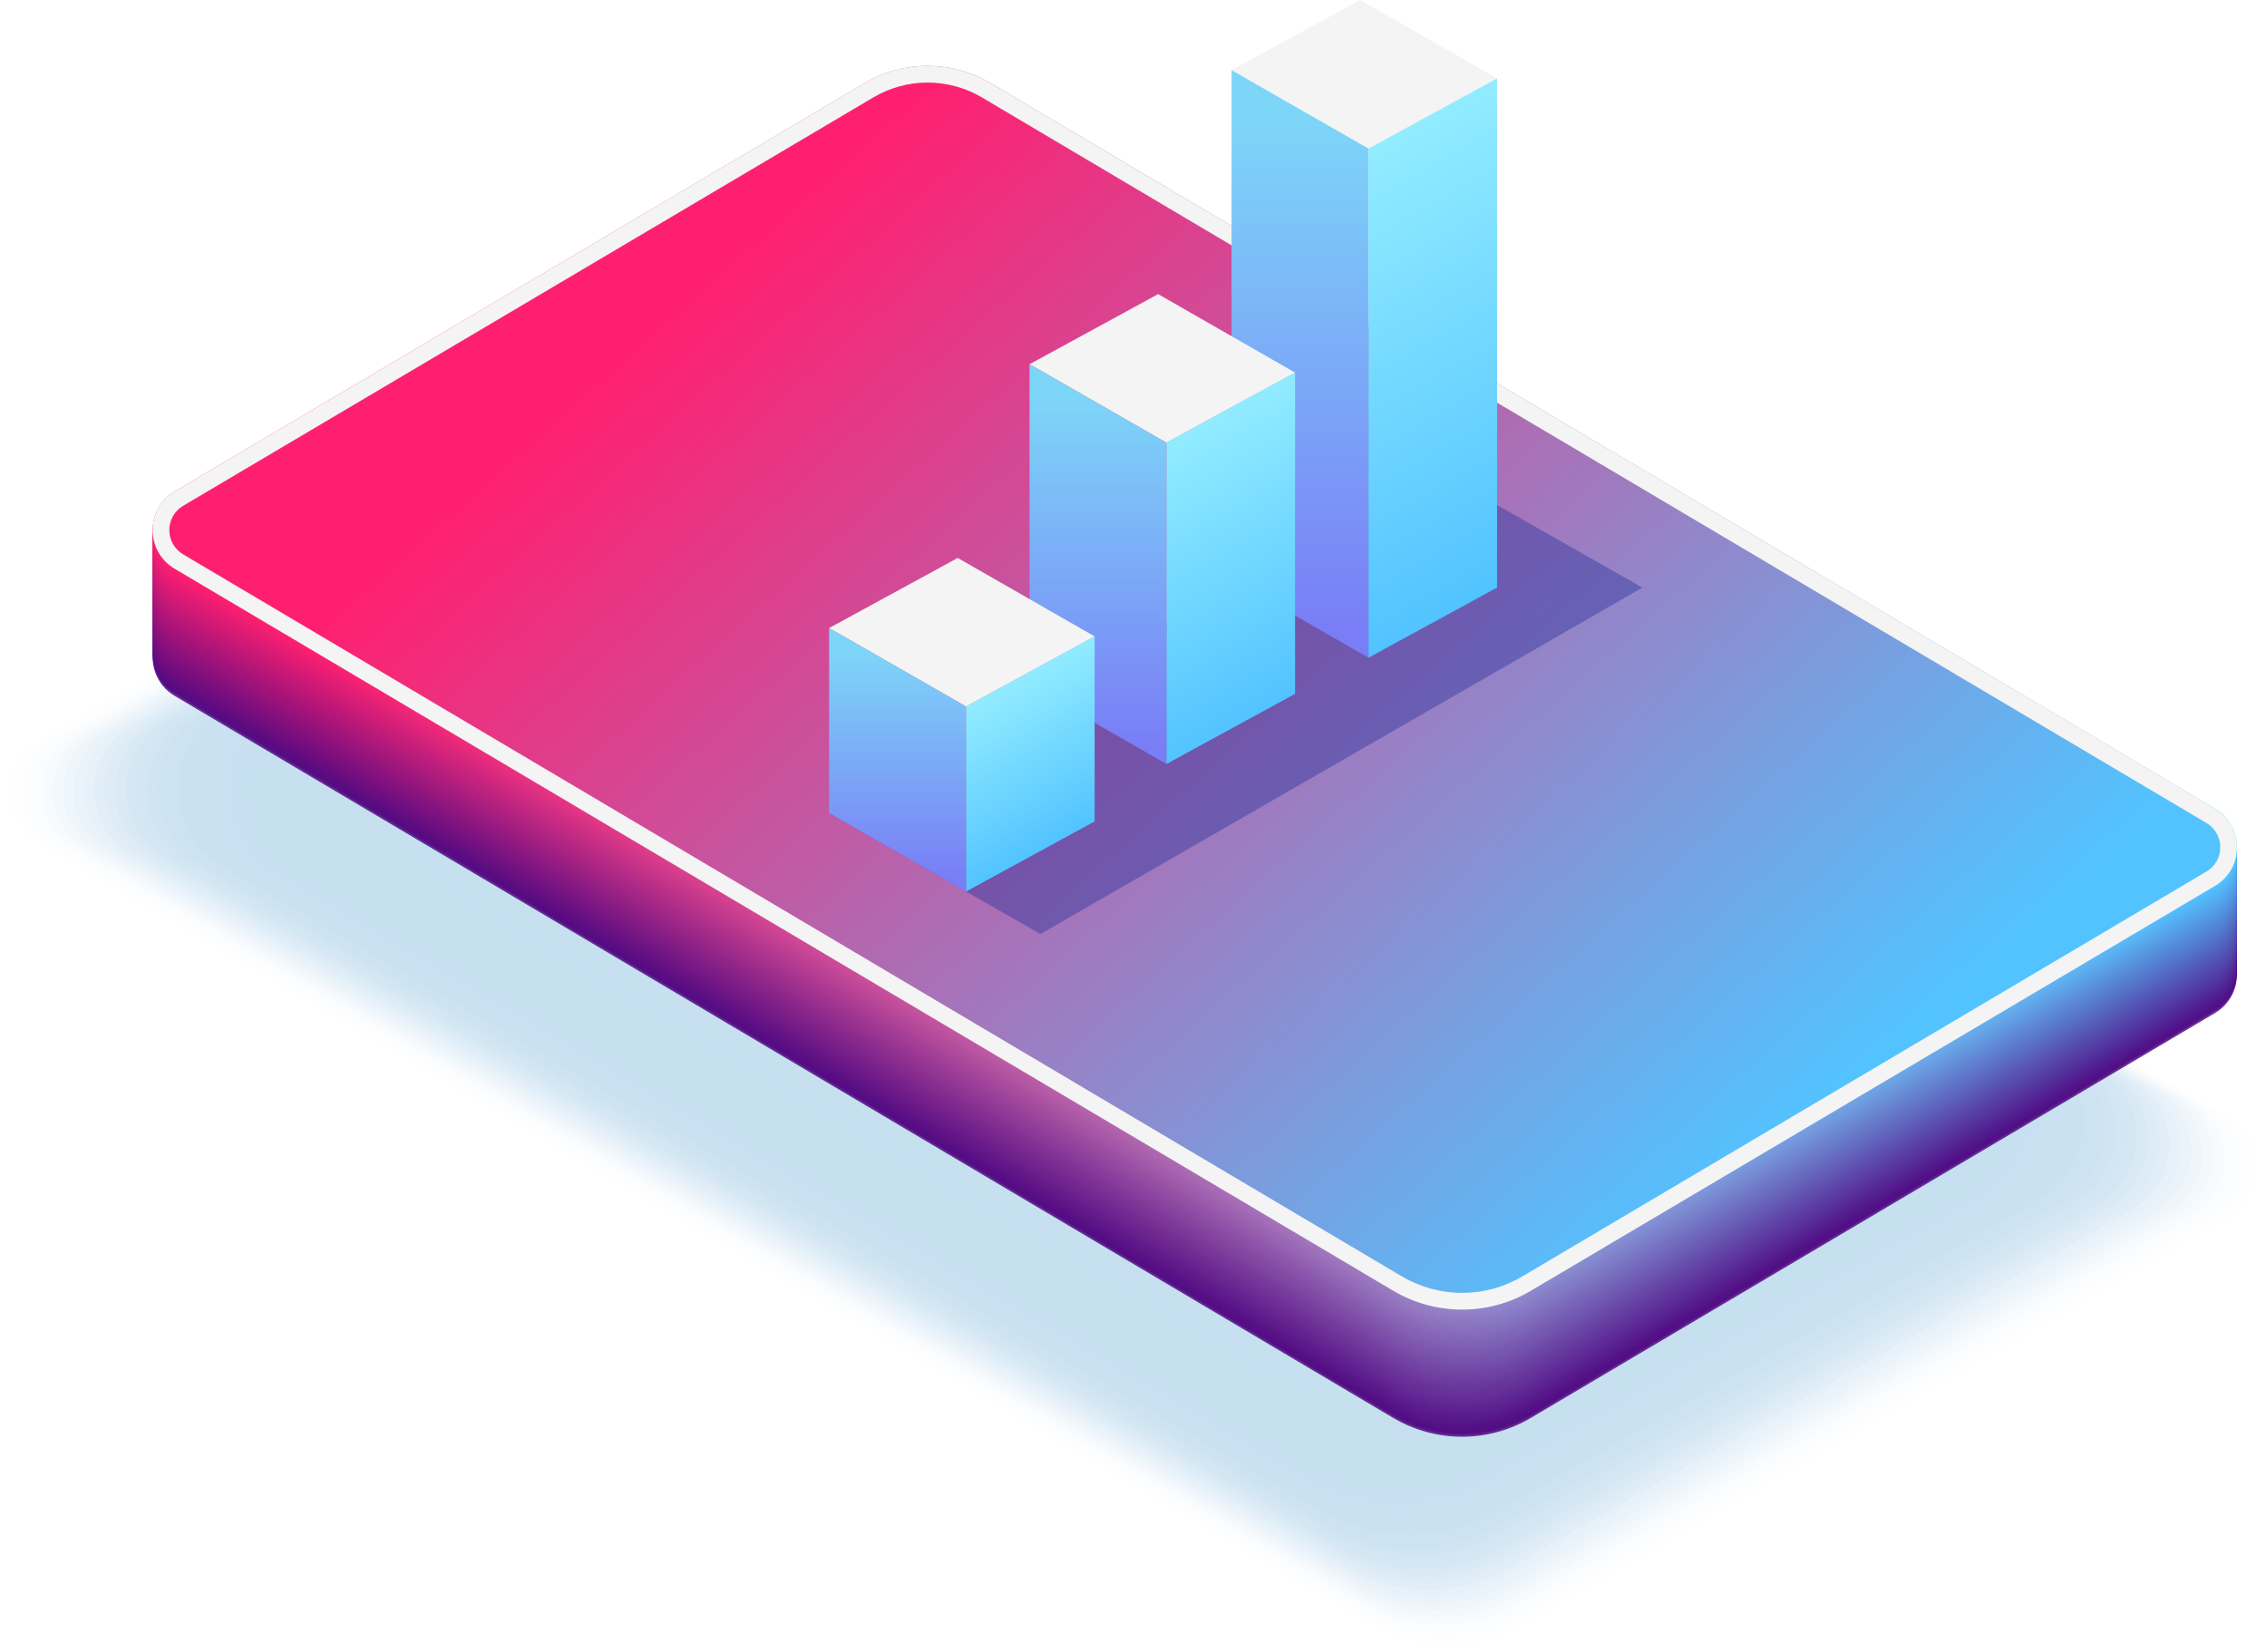 <svg width="527" height="384" viewBox="0 0 527 384" fill="none" xmlns="http://www.w3.org/2000/svg">
<g clip-path="url(#clip0_5_36)">
<g style="mix-blend-mode:multiply" opacity="0.22">
<path opacity="0.02" d="M319.038 377.639L9.197 195.864C0.147 190.554 0.203 177.437 9.299 172.206L174.62 76.748C184.461 71.076 196.584 71.122 206.38 76.872L517.735 259.529C526.785 264.839 526.729 277.956 517.633 283.187L353.838 377.775C343.059 383.989 329.783 383.932 319.05 377.639H319.038Z" fill="#0071BC"/>
<path opacity="0.03" d="M318.247 375.967L11.864 196.225C2.497 190.723 2.565 177.166 11.999 171.765L175.06 77.629C184.947 71.935 197.126 71.992 206.967 77.765L514.99 258.478C524.356 263.98 524.288 277.538 514.854 282.938L353.465 376.125C342.551 382.396 329.105 382.339 318.247 375.967V375.967Z" fill="#0071BC"/>
<path opacity="0.05" d="M317.456 374.295L14.541 196.576C4.858 190.893 4.949 176.872 14.7 171.313L175.49 78.51C185.421 72.805 197.646 72.862 207.532 78.657L512.244 257.439C521.927 263.122 521.837 277.143 512.086 282.701L353.092 374.487C342.042 380.825 328.439 380.757 317.445 374.306L317.456 374.295Z" fill="#0071BC"/>
<path opacity="0.07" d="M316.665 372.634L17.208 196.937C7.22 191.074 7.321 176.601 17.389 170.873L175.93 79.392C185.907 73.675 198.189 73.731 208.109 79.55L509.51 256.388C519.498 262.252 519.396 276.724 509.329 282.453L352.742 372.826C341.556 379.232 327.795 379.153 316.665 372.623V372.634Z" fill="#0071BC"/>
<path opacity="0.08" d="M315.875 370.962L19.874 197.288C9.57 191.243 9.694 176.307 20.089 170.421L176.371 80.273C186.393 74.534 198.731 74.601 208.685 80.454L506.764 255.337C517.069 261.382 516.944 276.318 506.55 282.204L352.369 371.177C341.037 377.639 327.117 377.56 315.863 370.951L315.875 370.962Z" fill="#0071BC"/>
<path opacity="0.1" d="M315.084 369.29L22.541 197.649C11.931 191.412 12.056 176.024 22.778 169.98L176.812 81.154C186.879 75.404 199.262 75.471 209.272 81.346L504.03 254.298C514.639 260.534 514.515 275.922 503.793 281.967L352.007 369.538C340.539 376.069 326.461 375.978 315.084 369.29V369.29Z" fill="#0071BC"/>
<path opacity="0.11" d="M314.293 367.618L25.207 198.011C14.281 191.593 14.428 175.753 25.467 169.539L177.252 82.035C187.364 76.262 199.804 76.341 209.849 82.239L501.284 253.247C512.21 259.664 512.063 275.504 501.025 281.718L351.646 367.889C340.042 374.487 325.795 374.385 314.293 367.618Z" fill="#0071BC"/>
<path opacity="0.13" d="M313.502 365.957L27.874 198.361C16.643 191.763 16.801 175.46 28.167 169.087L177.682 82.928C187.85 77.144 200.324 77.222 210.414 83.143L498.539 252.208C509.77 258.806 509.611 275.109 498.245 281.481L351.273 366.239C339.534 372.894 325.128 372.792 313.491 365.957H313.502Z" fill="#0071BC"/>
<path opacity="0.15" d="M312.711 364.285L30.54 198.722C18.993 191.944 19.174 175.188 30.856 168.647L178.122 83.809C188.336 78.002 200.866 78.093 210.99 84.035L495.805 251.157C507.352 257.936 507.171 274.691 495.488 281.232L350.912 364.59C339.037 371.312 324.473 371.188 312.7 364.285H312.711Z" fill="#0071BC"/>
<path opacity="0.16" d="M311.92 362.613L33.207 199.073C21.343 192.102 21.535 174.895 33.545 168.195L178.563 84.691C188.822 78.872 201.397 78.963 211.577 84.939L493.07 250.117C504.934 257.088 504.742 274.295 492.731 280.995L350.561 362.952C338.54 369.742 323.818 369.606 311.92 362.624V362.613Z" fill="#0071BC"/>
<path opacity="0.18" d="M311.129 360.952L35.884 199.434C23.716 192.282 23.919 174.612 36.257 167.754L179.015 85.572C189.319 79.731 201.951 79.832 212.165 85.832L490.347 249.078C502.516 256.23 502.313 273.9 489.975 280.758L350.211 361.313C338.054 368.16 323.173 368.024 311.141 360.963L311.129 360.952Z" fill="#0071BC"/>
<path opacity="0.2" d="M310.338 359.28L38.551 199.784C26.066 192.452 26.292 174.33 38.946 167.302L179.444 86.453C189.794 80.601 202.482 80.702 212.73 86.724L487.591 248.027C500.075 255.36 499.849 273.482 487.195 280.509L349.827 359.653C337.534 366.567 322.496 366.42 310.327 359.28H310.338Z" fill="#0071BC"/>
<path opacity="0.21" d="M309.536 357.608L41.217 200.146C28.427 192.621 28.665 174.047 41.635 166.862L179.873 87.334C190.268 81.459 203.002 81.572 213.295 87.617L484.834 246.977C497.624 254.501 497.386 273.075 484.416 280.261L349.454 358.003C337.026 364.974 321.818 364.827 309.536 357.608V357.608Z" fill="#0071BC"/>
<path opacity="0.23" d="M308.745 355.936L43.884 200.496C30.777 192.791 31.026 173.765 44.336 166.41L180.325 88.216C190.765 82.329 203.555 82.442 213.894 88.509L482.122 245.926C495.228 253.631 494.98 272.657 481.67 280.012L349.115 356.354C336.551 363.392 321.185 363.234 308.768 355.936H308.745Z" fill="#0071BC"/>
<path opacity="0.25" d="M307.954 354.275L46.55 200.858C33.139 192.972 33.399 173.482 47.025 165.969L180.755 89.097C191.24 83.199 204.075 83.312 214.458 89.413L479.365 244.886C492.777 252.773 492.517 272.262 478.891 279.775L348.731 354.715C336.031 361.822 320.507 361.652 307.954 354.275V354.275Z" fill="#0071BC"/>
<path opacity="0.26" d="M307.163 352.603L49.217 201.219C35.489 193.152 35.771 173.2 49.714 165.529L181.184 89.989C191.714 84.069 204.606 84.194 215.023 90.317L476.62 243.847C490.347 251.914 490.065 271.866 476.122 279.538L348.369 353.066C335.523 360.229 319.84 360.059 307.163 352.603Z" fill="#0071BC"/>
<path opacity="0.28" d="M306.373 350.93L51.883 201.569C37.839 193.311 38.144 172.917 52.414 165.077L181.636 90.859C192.212 84.928 205.148 85.052 215.611 91.198L473.885 242.796C487.93 251.055 487.624 271.448 473.354 279.289L348.008 351.416C335.026 358.647 319.185 358.466 306.373 350.942V350.93Z" fill="#0071BC"/>
<path opacity="0.3" d="M305.582 349.27L54.55 201.931C40.2 193.491 40.505 172.635 55.103 164.625L182.065 91.741C192.697 85.787 205.679 85.922 216.187 92.091L471.14 241.746C485.489 250.185 485.184 271.042 470.586 279.052L347.635 349.778C334.517 357.077 318.518 356.885 305.57 349.281L305.582 349.27Z" fill="#0071BC"/>
<path opacity="0.31" d="M304.791 347.598L57.227 202.281C42.562 193.661 42.889 172.353 57.804 164.173L182.506 92.611C193.183 86.645 206.222 86.781 216.763 92.972L468.406 240.684C483.071 249.304 482.743 270.612 467.829 278.792L347.285 348.106C334.031 355.461 317.863 355.269 304.791 347.586V347.598Z" fill="#0071BC"/>
<path opacity="0.33" d="M304 345.925L59.894 202.643C44.923 193.842 45.262 172.07 60.504 163.732L182.958 93.503C193.68 87.515 206.764 87.662 217.351 93.887L465.671 239.655C480.642 248.457 480.303 270.228 465.061 278.566L346.923 346.479C333.534 353.902 317.208 353.698 304.011 345.937L304 345.925Z" fill="#0071BC"/>
<path opacity="0.34" d="M303.209 344.253L62.56 202.993C47.273 194 47.635 171.776 63.193 163.28L183.387 94.373C194.155 88.374 207.295 88.521 217.916 94.769L462.926 238.593C478.213 247.587 477.851 269.81 462.293 278.306L346.55 344.818C333.015 352.309 316.541 352.094 303.209 344.253V344.253Z" fill="#0071BC"/>
<path opacity="0.36" d="M302.418 342.592L65.227 203.355C49.635 194.181 49.996 171.505 65.882 162.84L183.817 95.266C194.629 89.244 207.815 89.402 218.492 95.672L460.18 237.554C475.772 246.728 475.411 269.403 459.525 278.069L346.189 343.18C332.517 350.727 315.875 350.512 302.418 342.592V342.592Z" fill="#0071BC"/>
<path opacity="0.38" d="M301.627 340.92L67.893 203.705C51.985 194.35 52.369 171.211 68.582 162.388L184.269 96.136C195.127 90.102 208.369 90.261 219.08 96.554L457.457 236.503C473.366 245.858 472.981 268.997 456.768 277.82L345.838 341.519C332.032 349.134 315.231 348.908 301.638 340.909L301.627 340.92Z" fill="#0071BC"/>
<path opacity="0.39" d="M300.836 339.248L70.56 204.066C54.346 194.519 54.742 170.94 71.272 161.947L184.698 97.028C195.601 90.984 208.888 91.142 219.645 97.457L454.7 235.464C470.914 245.011 470.518 268.59 453.989 277.583L345.454 339.881C331.512 347.564 314.553 347.326 300.825 339.248H300.836Z" fill="#0071BC"/>
<path opacity="0.41" d="M300.045 337.587L73.226 204.428C56.696 194.7 57.114 170.658 73.961 161.506L185.127 97.909C196.076 91.842 209.419 92.012 220.209 98.361L451.943 234.424C468.473 244.152 468.055 268.194 451.209 277.346L345.081 338.243C331.003 345.982 313.875 345.745 300.023 337.587H300.045Z" fill="#0071BC"/>
<path opacity="0.43" d="M299.254 335.915L75.904 204.778C59.058 194.87 59.487 170.375 76.672 161.054L185.591 98.791C196.584 92.712 209.984 92.882 220.82 99.254L449.243 233.374C466.089 243.282 465.66 267.776 448.475 277.097L344.754 336.593C330.54 344.4 313.253 344.14 299.266 335.927L299.254 335.915Z" fill="#0071BC"/>
<path opacity="0.44" d="M298.452 334.243L78.57 205.14C61.419 195.05 61.86 170.093 79.361 160.614L186.02 99.672C197.059 93.571 210.504 93.752 221.385 100.146L446.486 232.323C463.638 242.412 463.197 267.37 445.695 276.849L344.37 334.932C330.009 342.807 312.575 342.536 298.463 334.243H298.452Z" fill="#0071BC"/>
<path opacity="0.46" d="M297.661 332.571L81.237 205.49C63.769 195.209 64.233 169.799 82.05 160.162L186.449 100.553C197.533 94.441 211.035 94.622 221.949 101.039L443.741 231.272C461.208 241.553 460.745 266.963 442.927 276.6L344.008 333.283C329.512 341.214 311.909 340.943 297.673 332.571H297.661Z" fill="#0071BC"/>
<path opacity="0.48" d="M296.87 330.91L83.903 205.851C66.131 195.389 66.605 169.528 84.739 159.721L186.89 101.434C198.03 95.299 211.566 95.492 222.526 101.943L440.995 230.244C458.768 240.706 458.293 266.567 440.148 276.374L343.635 331.656C329.004 339.655 311.242 339.372 296.87 330.921V330.91Z" fill="#0071BC"/>
<path opacity="0.49" d="M296.079 329.238L86.57 206.202C68.481 195.559 68.967 169.234 87.44 159.269L187.331 102.316C198.516 96.169 212.108 96.362 223.113 102.835L438.261 229.193C456.35 239.836 455.864 266.161 437.391 276.126L343.274 330.006C328.506 338.073 310.587 337.779 296.079 329.249V329.238Z" fill="#0071BC"/>
<path opacity="0.51" d="M295.289 327.566L89.236 206.563C70.842 195.74 71.339 168.963 90.129 158.829L187.76 103.197C198.991 97.028 212.628 97.231 223.678 103.728L435.515 228.143C453.909 238.966 453.412 265.743 434.623 275.877L342.912 328.346C328.009 336.469 309.92 336.175 295.289 327.566Z" fill="#0071BC"/>
<path opacity="0.52" d="M294.498 325.905L91.903 206.913C73.192 195.898 73.712 168.669 92.818 158.377L188.201 104.078C199.477 97.898 213.17 98.101 224.254 104.62L432.77 227.092C451.48 238.108 450.96 265.336 431.855 275.629L342.551 326.696C327.501 334.887 309.265 334.582 294.498 325.894V325.905Z" fill="#0071BC"/>
<path opacity="0.54" d="M293.707 324.233L94.569 207.275C75.542 196.079 76.085 168.387 95.518 157.936L188.641 104.959C199.962 98.757 213.713 98.971 224.831 105.513L430.036 226.041C449.062 237.238 448.52 264.929 429.086 275.38L342.178 325.046C326.992 333.305 308.598 332.989 293.695 324.222L293.707 324.233Z" fill="#0071BC"/>
<path opacity="0.56" d="M292.916 322.561L97.247 207.637C77.915 196.259 78.457 168.116 98.219 157.496L189.082 105.852C200.448 99.638 214.244 99.853 225.418 106.428L427.301 225.013C446.633 236.39 446.091 264.534 426.33 275.154L341.827 323.42C326.507 331.735 307.943 331.419 292.916 322.572V322.561Z" fill="#0071BC"/>
<path opacity="0.57" d="M292.125 320.889L99.913 207.987C80.265 196.418 80.83 167.822 100.908 157.044L189.523 106.722C200.934 100.497 214.786 100.711 225.994 107.309L424.567 223.962C444.215 235.532 443.65 264.127 423.573 274.905L341.477 321.759C326.021 330.142 307.299 329.814 292.148 320.9L292.125 320.889Z" fill="#0071BC"/>
<path opacity="0.59" d="M291.334 319.228L102.58 208.348C82.627 196.598 83.203 167.551 103.608 156.603L189.963 107.614C201.42 101.367 215.317 101.593 226.571 108.213L421.821 222.923C441.775 234.673 441.199 263.72 420.793 274.668L341.093 320.121C325.501 328.56 306.621 328.233 291.334 319.239V319.228Z" fill="#0071BC"/>
<path opacity="0.61" d="M290.543 317.556L105.246 208.699C84.977 196.768 85.576 167.257 106.297 156.151L190.392 108.484C201.894 102.225 215.848 102.451 227.135 109.094L419.065 221.861C439.334 233.792 438.735 263.302 418.014 274.408L340.72 318.46C324.993 326.967 305.943 326.628 290.532 317.556H290.543Z" fill="#0071BC"/>
<path opacity="0.62" d="M289.752 315.884L107.913 209.06C87.338 196.949 87.937 166.975 108.986 155.71L190.833 109.377C202.38 103.095 216.379 103.332 227.723 109.998L416.342 220.821C436.916 232.933 436.318 262.907 415.268 274.171L340.381 316.81C324.507 325.385 305.31 325.035 289.764 315.884H289.752Z" fill="#0071BC"/>
<path opacity="0.64" d="M288.961 314.223L110.579 209.41C89.688 197.107 90.31 166.692 111.687 155.259L191.274 110.247C202.866 103.954 216.922 104.191 228.299 110.891L413.596 219.771C434.487 232.074 433.866 262.489 412.489 273.923L339.997 315.161C323.987 323.792 304.633 323.442 288.95 314.212L288.961 314.223Z" fill="#0071BC"/>
<path opacity="0.66" d="M288.17 312.551L113.246 209.772C92.038 197.288 92.682 166.41 114.376 154.818L191.703 111.139C203.352 104.824 217.453 105.072 228.864 111.795L410.851 218.731C432.058 231.216 431.414 262.093 409.721 273.685L339.636 313.522C323.49 322.222 303.966 321.86 288.159 312.551H288.17Z" fill="#0071BC"/>
<path opacity="0.67" d="M287.368 310.879L115.923 210.122C94.411 197.457 95.066 166.127 117.076 154.366L192.144 112.009C203.838 105.682 217.984 105.931 229.44 112.676L408.105 217.681C429.617 230.346 428.962 261.675 406.952 273.437L339.274 311.873C322.993 320.64 303.311 320.267 287.368 310.879V310.879Z" fill="#0071BC"/>
<path opacity="0.69" d="M286.577 309.207L118.59 210.484C96.761 197.638 97.428 165.845 119.776 153.925L192.596 112.902C204.335 106.552 218.537 106.812 230.039 113.58L405.382 216.641C427.211 229.487 426.544 261.28 404.196 273.199L338.912 310.223C322.496 319.047 302.655 318.663 286.589 309.207H286.577Z" fill="#0071BC"/>
<path opacity="0.7" d="M285.786 307.546L121.256 210.845C99.123 197.807 99.8 165.562 122.465 153.485L193.025 113.783C204.81 107.422 219.057 107.682 230.604 114.472L402.636 215.59C424.77 228.628 424.093 260.873 401.428 272.951L338.551 308.574C321.998 317.465 301.989 317.07 285.798 307.534L285.786 307.546Z" fill="#0071BC"/>
<path opacity="0.72" d="M284.996 305.874L123.923 211.195C101.473 197.977 102.173 165.28 125.154 153.033L193.454 114.664C205.284 108.292 219.588 108.552 231.169 115.376L399.88 214.551C422.33 227.77 421.629 260.467 398.648 272.714L338.178 306.936C321.479 315.895 301.322 315.488 284.996 305.885V305.874Z" fill="#0071BC"/>
<path opacity="0.74" d="M284.205 304.201L126.589 211.557C103.834 198.157 104.546 164.998 127.855 152.592L193.906 115.546C205.781 109.151 220.13 109.422 231.757 116.269L397.157 213.5C419.912 226.9 419.2 260.06 395.891 272.465L337.816 305.286C320.982 314.302 300.667 313.895 284.205 304.213V304.201Z" fill="#0071BC"/>
<path opacity="0.75" d="M283.414 302.541L129.256 211.907C106.184 198.316 106.907 164.715 130.544 152.14L194.336 116.427C206.256 110.021 220.661 110.292 232.333 117.161L394.411 212.45C417.483 226.041 416.76 259.642 393.123 272.217L337.455 303.625C320.484 312.709 300 312.291 283.414 302.529V302.541Z" fill="#0071BC"/>
<path opacity="0.77" d="M282.623 300.869L131.922 212.269C108.534 198.496 109.28 164.433 133.233 151.7L194.765 117.308C206.73 110.88 221.192 111.162 232.898 118.054L391.666 211.41C415.054 225.183 414.308 259.246 390.355 271.979L337.093 301.987C319.987 311.139 299.345 310.709 282.623 300.869V300.869Z" fill="#0071BC"/>
<path opacity="0.79" d="M281.832 299.196L134.589 212.619C110.896 198.666 111.653 164.15 135.933 151.236L195.217 118.178C207.227 111.738 221.735 112.021 233.485 118.946L388.931 210.359C412.624 224.313 411.867 258.828 387.587 271.742L336.72 300.349C319.479 309.557 298.678 309.127 281.821 299.208L281.832 299.196Z" fill="#0071BC"/>
<path opacity="0.8" d="M281.041 297.524L137.267 212.969C113.257 198.835 114.037 163.856 138.634 150.785L195.658 119.048C207.713 112.586 222.277 112.879 234.062 119.828L386.186 209.297C410.195 223.431 409.416 258.41 384.819 271.482L336.359 298.688C318.97 307.964 298.012 307.523 281.041 297.524V297.524Z" fill="#0071BC"/>
<path opacity="0.82" d="M280.25 295.863L139.933 213.342C115.618 199.016 116.398 163.585 141.323 150.355L196.087 119.952C208.199 113.478 222.797 113.772 234.638 120.743L383.451 208.269C407.766 222.595 406.986 258.026 382.062 271.256L336.009 297.05C318.485 306.393 297.367 305.941 280.261 295.863H280.25Z" fill="#0071BC"/>
<path opacity="0.84" d="M279.459 294.191L142.599 213.692C117.969 199.186 118.771 163.303 144.023 149.903L196.539 120.822C208.696 114.326 223.35 114.631 235.225 121.624L380.717 207.207C405.348 221.714 404.546 257.597 379.294 270.996L335.636 295.389C317.976 304.789 296.701 304.337 279.459 294.18V294.191Z" fill="#0071BC"/>
<path opacity="0.85" d="M278.668 292.519L145.266 214.043C120.33 199.355 121.143 163.009 146.712 149.451L196.968 121.703C209.171 115.195 223.882 115.501 235.79 122.517L377.972 206.157C402.908 220.844 402.094 257.19 376.525 270.748L335.274 293.739C317.479 303.207 296.034 302.744 278.668 292.508V292.519Z" fill="#0071BC"/>
<path opacity="0.87" d="M277.877 290.858L147.932 214.415C122.68 199.547 123.516 162.749 149.401 149.022L197.398 122.596C209.645 116.077 224.401 116.382 236.355 123.432L375.215 205.14C400.467 220.008 399.631 256.806 373.746 270.533L334.901 292.124C316.971 301.659 295.368 301.185 277.866 290.881L277.877 290.858Z" fill="#0071BC"/>
<path opacity="0.89" d="M277.087 289.186L150.61 214.766C125.053 199.705 125.889 162.455 152.113 148.57L197.861 123.477C210.154 116.935 224.966 117.252 236.965 124.324L372.503 204.089C398.061 219.149 397.224 256.399 371 270.285L334.551 290.463C316.485 300.055 294.724 299.581 277.087 289.198V289.186Z" fill="#0071BC"/>
<path opacity="0.9" d="M276.296 287.514L153.277 215.116C127.403 199.875 128.262 162.162 154.802 148.118L198.29 124.347C210.628 117.794 225.486 118.11 237.53 125.206L369.758 203.027C395.631 218.268 394.773 255.981 368.232 270.025L334.19 288.802C315.976 298.462 294.057 297.976 276.296 287.514V287.514Z" fill="#0071BC"/>
<path opacity="0.92" d="M275.493 285.842L155.932 215.466C129.742 200.044 130.623 161.879 157.48 147.666L198.708 125.228C211.091 118.653 226.006 118.98 238.084 126.098L366.989 201.976C393.18 217.398 392.298 255.563 365.441 269.776L333.805 287.153C315.457 296.88 293.379 296.383 275.493 285.842V285.842Z" fill="#0071BC"/>
<path opacity="0.93" d="M274.703 284.181L158.598 215.839C132.103 200.225 132.996 161.608 160.18 147.237L199.16 126.121C211.589 119.534 226.548 119.862 238.671 127.002L364.266 200.937C390.762 216.551 389.869 255.168 362.685 269.539L333.444 285.503C314.959 295.287 292.724 294.79 274.703 284.17V284.181Z" fill="#0071BC"/>
<path opacity="0.95" d="M273.912 282.509L161.265 216.189C134.453 200.394 135.357 161.326 162.869 146.785L199.59 127.002C212.063 120.393 227.079 120.732 239.248 127.906L361.521 199.897C388.332 215.692 387.429 254.761 359.916 269.302L333.082 283.865C314.462 293.717 292.057 293.197 273.912 282.509Z" fill="#0071BC"/>
<path opacity="0.97" d="M273.121 280.837L163.942 216.539C136.826 200.564 137.741 161.032 165.569 146.333L200.03 127.872C212.549 121.251 227.621 121.59 239.824 128.787L358.787 198.847C385.903 214.822 384.988 254.354 357.16 269.053L332.732 282.215C313.976 292.135 291.413 291.604 273.132 280.837H273.121Z" fill="#0071BC"/>
<path opacity="0.98" d="M272.33 279.165L166.609 216.89C139.176 200.733 140.114 160.738 168.27 145.881L200.482 128.753C213.046 122.11 228.164 122.46 240.411 129.68L356.052 197.796C383.485 213.952 382.548 253.948 354.392 268.805L332.359 280.566C313.457 290.542 290.747 290.011 272.33 279.165V279.165Z" fill="#0071BC"/>
<path d="M271.539 277.504L169.275 217.263C141.537 200.914 142.486 160.478 170.959 145.452L200.911 129.646C213.532 122.991 228.695 123.341 240.976 130.583L353.296 196.756C381.034 213.105 380.084 253.541 351.612 268.567L331.986 278.916C312.948 288.96 290.069 288.418 271.528 277.493L271.539 277.504Z" fill="#0071BC"/>
</g>
<path opacity="0.84" d="M323.874 329.656L40.607 161.789C33.783 157.744 33.783 147.858 40.607 143.814L201.036 48.876C210.041 43.543 221.238 43.554 230.243 48.876L514.899 217.556C521.724 221.601 521.724 231.487 514.899 235.532L355.86 329.656C345.997 335.486 333.749 335.486 323.885 329.656H323.874Z" fill="#500982"/>
<path opacity="0.84" d="M323.874 329.17L40.607 161.303C33.783 157.258 33.783 147.372 40.607 143.328L201.036 48.39C210.041 43.057 221.238 43.068 230.243 48.39L514.899 217.07C521.724 221.115 521.724 231.001 514.899 235.046L355.86 329.17C345.997 335 333.749 335 323.885 329.17H323.874Z" fill="url(#paint0_linear_5_36)"/>
<path opacity="0.85" d="M323.874 328.684L40.607 160.829C33.783 156.784 33.783 146.898 40.607 142.853L201.036 47.904C210.041 42.571 221.238 42.583 230.243 47.904L514.899 216.585C521.724 220.629 521.724 230.515 514.899 234.56L355.86 328.684C345.997 334.514 333.749 334.514 323.885 328.684H323.874Z" fill="url(#paint1_linear_5_36)"/>
<path opacity="0.85" d="M323.874 328.199L40.607 160.343C33.783 156.298 33.783 146.412 40.607 142.367L201.036 47.418C210.041 42.085 221.238 42.097 230.243 47.418L514.899 216.099C521.724 220.144 521.724 230.029 514.899 234.074L355.86 328.199C345.997 334.028 333.749 334.028 323.885 328.199H323.874Z" fill="url(#paint2_linear_5_36)"/>
<path opacity="0.85" d="M323.874 327.713L40.607 159.857C33.783 155.812 33.783 145.926 40.607 141.882L201.036 46.932C210.041 41.6 221.238 41.611 230.243 46.932L514.899 215.613C521.724 219.658 521.724 229.544 514.899 233.588L355.86 327.713C345.997 333.543 333.749 333.543 323.885 327.713H323.874Z" fill="url(#paint3_linear_5_36)"/>
<path opacity="0.85" d="M323.874 327.227L40.607 159.371C33.783 155.326 33.783 145.44 40.607 141.396L201.036 46.447C210.041 41.114 221.238 41.125 230.243 46.447L514.899 215.127C521.724 219.172 521.724 229.058 514.899 233.102L355.86 327.227C345.997 333.057 333.749 333.057 323.885 327.227H323.874Z" fill="url(#paint4_linear_5_36)"/>
<path opacity="0.86" d="M323.874 326.741L40.607 158.885C33.783 154.841 33.783 144.955 40.607 140.91L201.036 45.961C210.041 40.628 221.238 40.639 230.243 45.961L514.899 214.641C521.724 218.686 521.724 228.572 514.899 232.617L355.86 326.741C345.997 332.571 333.749 332.571 323.885 326.741H323.874Z" fill="url(#paint5_linear_5_36)"/>
<path opacity="0.86" d="M323.874 326.255L40.607 158.399C33.783 154.355 33.783 144.469 40.607 140.424L201.036 45.475C210.041 40.142 221.238 40.154 230.243 45.475L514.899 214.156C521.724 218.2 521.724 228.086 514.899 232.131L355.86 326.255C345.997 332.085 333.749 332.085 323.885 326.255H323.874Z" fill="url(#paint6_linear_5_36)"/>
<path opacity="0.86" d="M323.874 325.77L40.607 157.914C33.783 153.869 33.783 143.983 40.607 139.938L201.036 45C210.041 39.668 221.238 39.679 230.243 45L514.899 213.681C521.724 217.726 521.724 227.612 514.899 231.656L355.86 325.781C345.997 331.611 333.749 331.611 323.885 325.781L323.874 325.77Z" fill="url(#paint7_linear_5_36)"/>
<path opacity="0.86" d="M323.874 325.295L40.607 157.428C33.783 153.383 33.783 143.497 40.607 139.452L201.036 44.514C210.041 39.182 221.238 39.193 230.243 44.514L514.899 213.195C521.724 217.24 521.724 227.126 514.899 231.171L355.86 325.295C345.997 331.125 333.749 331.125 323.885 325.295H323.874Z" fill="url(#paint8_linear_5_36)"/>
<path opacity="0.87" d="M323.874 324.809L40.607 156.942C33.783 152.897 33.783 143.011 40.607 138.967L201.036 44.029C210.041 38.696 221.238 38.707 230.243 44.029L514.899 212.709C521.724 216.754 521.724 226.64 514.899 230.685L355.86 324.809C345.997 330.639 333.749 330.639 323.885 324.809H323.874Z" fill="url(#paint9_linear_5_36)"/>
<path opacity="0.87" d="M323.874 324.323L40.607 156.456C33.783 152.411 33.783 142.526 40.607 138.481L201.036 43.543C210.041 38.21 221.238 38.221 230.243 43.543L514.899 212.224C521.724 216.268 521.724 226.154 514.899 230.199L355.86 324.323C345.997 330.153 333.749 330.153 323.885 324.323H323.874Z" fill="url(#paint10_linear_5_36)"/>
<path opacity="0.87" d="M323.874 323.838L40.607 155.982C33.783 151.937 33.783 142.051 40.607 138.006L201.036 43.057C210.041 37.724 221.238 37.736 230.243 43.057L514.899 211.738C521.724 215.782 521.724 225.668 514.899 229.713L355.86 323.838C345.997 329.667 333.749 329.667 323.885 323.838H323.874Z" fill="url(#paint11_linear_5_36)"/>
<path opacity="0.87" d="M323.874 323.352L40.607 155.496C33.783 151.451 33.783 141.565 40.607 137.521L201.036 42.571C210.041 37.239 221.238 37.25 230.243 42.571L514.899 211.252C521.724 215.297 521.724 225.183 514.899 229.227L355.86 323.352C345.997 329.182 333.749 329.182 323.885 323.352H323.874Z" fill="url(#paint12_linear_5_36)"/>
<path opacity="0.88" d="M323.874 322.866L40.607 155.01C33.783 150.965 33.783 141.079 40.607 137.035L201.036 42.085C210.041 36.753 221.238 36.764 230.243 42.085L514.899 210.766C521.724 214.811 521.724 224.697 514.899 228.741L355.86 322.866C345.997 328.696 333.749 328.696 323.885 322.866H323.874Z" fill="url(#paint13_linear_5_36)"/>
<path opacity="0.88" d="M323.874 322.38L40.607 154.524C33.783 150.479 33.783 140.594 40.607 136.549L201.036 41.6C210.041 36.267 221.238 36.278 230.243 41.6L514.899 210.28C521.724 214.325 521.724 224.211 514.899 228.256L355.86 322.38C345.997 328.21 333.749 328.21 323.885 322.38H323.874Z" fill="url(#paint14_linear_5_36)"/>
<path opacity="0.88" d="M323.874 321.894L40.607 154.038C33.783 149.994 33.783 140.108 40.607 136.063L201.036 41.114C210.041 35.781 221.238 35.792 230.243 41.114L514.899 209.795C521.724 213.839 521.724 223.725 514.899 227.77L355.86 321.894C345.997 327.724 333.749 327.724 323.885 321.894H323.874Z" fill="url(#paint15_linear_5_36)"/>
<path opacity="0.88" d="M323.874 321.409L40.607 153.553C33.783 149.508 33.783 139.622 40.607 135.577L201.036 40.639C210.041 35.307 221.238 35.318 230.243 40.639L514.899 209.32C521.724 213.365 521.724 223.251 514.899 227.295L355.86 321.42C345.997 327.25 333.749 327.25 323.885 321.42L323.874 321.409Z" fill="url(#paint16_linear_5_36)"/>
<path opacity="0.89" d="M323.874 320.934L40.607 153.067C33.783 149.022 33.783 139.136 40.607 135.091L201.036 40.154C210.041 34.821 221.238 34.832 230.243 40.154L514.899 208.834C521.724 212.879 521.724 222.765 514.899 226.809L355.86 320.934C345.997 326.764 333.749 326.764 323.885 320.934H323.874Z" fill="url(#paint17_linear_5_36)"/>
<path opacity="0.89" d="M323.874 320.448L40.607 152.581C33.783 148.536 33.783 138.65 40.607 134.606L201.036 39.668C210.041 34.335 221.238 34.346 230.243 39.668L514.899 208.348C521.724 212.393 521.724 222.279 514.899 226.324L355.86 320.448C345.997 326.278 333.749 326.278 323.885 320.448H323.874Z" fill="url(#paint18_linear_5_36)"/>
<path opacity="0.89" d="M323.874 319.962L40.607 152.095C33.783 148.05 33.783 138.165 40.607 134.12L201.036 39.182C210.041 33.849 221.238 33.86 230.243 39.182L514.899 207.863C521.724 211.907 521.724 221.793 514.899 225.838L355.86 319.962C345.997 325.792 333.749 325.792 323.885 319.962H323.874Z" fill="url(#paint19_linear_5_36)"/>
<path opacity="0.9" d="M323.874 319.477L40.607 151.621C33.783 147.576 33.783 137.69 40.607 133.645L201.036 38.696C210.041 33.363 221.238 33.375 230.243 38.696L514.899 207.377C521.724 211.421 521.724 221.307 514.899 225.352L355.86 319.477C345.997 325.306 333.749 325.306 323.885 319.477H323.874Z" fill="url(#paint20_linear_5_36)"/>
<path opacity="0.9" d="M323.874 318.991L40.607 151.135C33.783 147.09 33.783 137.204 40.607 133.159L201.036 38.21C210.041 32.877 221.238 32.889 230.243 38.21L514.899 206.891C521.724 210.936 521.724 220.821 514.899 224.866L355.86 318.991C345.997 324.821 333.749 324.821 323.885 318.991H323.874Z" fill="url(#paint21_linear_5_36)"/>
<path opacity="0.9" d="M323.874 318.505L40.607 150.649C33.783 146.604 33.783 136.718 40.607 132.674L201.036 37.724C210.041 32.392 221.238 32.403 230.243 37.724L514.899 206.405C521.724 210.45 521.724 220.336 514.899 224.38L355.86 318.505C345.997 324.335 333.749 324.335 323.885 318.505H323.874Z" fill="url(#paint22_linear_5_36)"/>
<path opacity="0.9" d="M323.874 318.019L40.607 150.163C33.783 146.118 33.783 136.233 40.607 132.188L201.036 37.239C210.041 31.906 221.238 31.917 230.243 37.239L514.899 205.919C521.724 209.964 521.724 219.85 514.899 223.895L355.86 318.019C345.997 323.849 333.749 323.849 323.885 318.019H323.874Z" fill="url(#paint23_linear_5_36)"/>
<path opacity="0.91" d="M323.874 317.533L40.607 149.677C33.783 145.633 33.783 135.747 40.607 131.702L201.036 36.753C210.041 31.42 221.238 31.431 230.243 36.753L514.899 205.433C521.724 209.478 521.724 219.364 514.899 223.409L355.86 317.533C345.997 323.363 333.749 323.363 323.885 317.533H323.874Z" fill="url(#paint24_linear_5_36)"/>
<path opacity="0.91" d="M323.874 317.047L40.607 149.191C33.783 145.147 33.783 135.261 40.607 131.216L201.036 36.267C210.041 30.934 221.238 30.945 230.243 36.267L514.899 204.948C521.724 208.992 521.724 218.878 514.899 222.923L355.86 317.047C345.997 322.877 333.749 322.877 323.885 317.047H323.874Z" fill="url(#paint25_linear_5_36)"/>
<path opacity="0.91" d="M323.874 316.573L40.607 148.706C33.783 144.661 33.783 134.775 40.607 130.73L201.036 35.792C210.041 30.46 221.238 30.471 230.243 35.792L514.899 204.473C521.724 208.518 521.724 218.404 514.899 222.448L355.86 316.573C345.997 322.403 333.749 322.403 323.885 316.573H323.874Z" fill="url(#paint26_linear_5_36)"/>
<path opacity="0.91" d="M323.874 316.087L40.607 148.22C33.783 144.175 33.783 134.289 40.607 130.245L201.036 35.307C210.041 29.974 221.238 29.985 230.243 35.307L514.899 203.987C521.724 208.032 521.724 217.918 514.899 221.963L355.86 316.087C345.997 321.917 333.749 321.917 323.885 316.087H323.874Z" fill="url(#paint27_linear_5_36)"/>
<path opacity="0.92" d="M323.874 315.601L40.607 147.734C33.783 143.689 33.783 133.803 40.607 129.759L201.036 34.821C210.041 29.488 221.238 29.499 230.243 34.821L514.899 203.501C521.724 207.546 521.724 217.432 514.899 221.477L355.86 315.601C345.997 321.431 333.749 321.431 323.885 315.601H323.874Z" fill="url(#paint28_linear_5_36)"/>
<path opacity="0.92" d="M323.874 315.115L40.607 147.248C33.783 143.203 33.783 133.318 40.607 129.273L201.036 34.335C210.041 29.002 221.238 29.014 230.243 34.335L514.899 203.016C521.724 207.06 521.724 216.946 514.899 220.991L355.86 315.115C345.997 320.945 333.749 320.945 323.885 315.115H323.874Z" fill="url(#paint29_linear_5_36)"/>
<path opacity="0.92" d="M323.874 314.63L40.607 146.774C33.783 142.729 33.783 132.843 40.607 128.798L201.036 33.849C210.041 28.516 221.238 28.528 230.243 33.849L514.899 202.53C521.724 206.575 521.724 216.46 514.899 220.505L355.86 314.63C345.997 320.459 333.749 320.459 323.885 314.63H323.874Z" fill="url(#paint30_linear_5_36)"/>
<path opacity="0.92" d="M323.874 314.144L40.607 146.288C33.783 142.243 33.783 132.357 40.607 128.313L201.036 33.363C210.041 28.031 221.238 28.042 230.243 33.363L514.899 202.044C521.724 206.089 521.724 215.975 514.899 220.019L355.86 314.144C345.997 319.974 333.749 319.974 323.885 314.144H323.874Z" fill="url(#paint31_linear_5_36)"/>
<path opacity="0.93" d="M323.874 313.658L40.607 145.802C33.783 141.757 33.783 131.871 40.607 127.827L201.036 32.877C210.041 27.545 221.238 27.556 230.243 32.877L514.899 201.558C521.724 205.603 521.724 215.489 514.899 219.533L355.86 313.658C345.997 319.488 333.749 319.488 323.885 313.658H323.874Z" fill="url(#paint32_linear_5_36)"/>
<path opacity="0.93" d="M323.874 313.172L40.607 145.316C33.783 141.271 33.783 131.386 40.607 127.341L201.036 32.392C210.041 27.059 221.238 27.07 230.243 32.392L514.899 201.072C521.724 205.117 521.724 215.003 514.899 219.048L355.86 313.172C345.997 319.002 333.749 319.002 323.885 313.172H323.874Z" fill="url(#paint33_linear_5_36)"/>
<path opacity="0.93" d="M323.874 312.686L40.607 144.83C33.783 140.786 33.783 130.9 40.607 126.855L201.036 31.906C210.041 26.573 221.238 26.584 230.243 31.906L514.899 200.587C521.724 204.631 521.724 214.517 514.899 218.562L355.86 312.686C345.997 318.516 333.749 318.516 323.885 312.686H323.874Z" fill="url(#paint34_linear_5_36)"/>
<path opacity="0.93" d="M323.874 312.201L40.607 144.345C33.783 140.3 33.783 130.414 40.607 126.369L201.036 31.431C210.041 26.099 221.238 26.11 230.243 31.431L514.899 200.112C521.724 204.157 521.724 214.043 514.899 218.087L355.86 312.212C345.997 318.042 333.749 318.042 323.885 312.212L323.874 312.201Z" fill="url(#paint35_linear_5_36)"/>
<path opacity="0.94" d="M323.874 311.726L40.607 143.859C33.783 139.814 33.783 129.928 40.607 125.883L201.036 30.945C210.041 25.613 221.238 25.624 230.243 30.945L514.899 199.626C521.724 203.671 521.724 213.557 514.899 217.601L355.86 311.726C345.997 317.556 333.749 317.556 323.885 311.726H323.874Z" fill="url(#paint36_linear_5_36)"/>
<path opacity="0.94" d="M323.874 311.24L40.607 143.373C33.783 139.328 33.783 129.442 40.607 125.398L201.036 30.46C210.041 25.127 221.238 25.138 230.243 30.46L514.899 199.14C521.724 203.185 521.724 213.071 514.899 217.116L355.86 311.24C345.997 317.07 333.749 317.07 323.885 311.24H323.874Z" fill="url(#paint37_linear_5_36)"/>
<path opacity="0.94" d="M323.874 310.754L40.607 142.887C33.783 138.842 33.783 128.957 40.607 124.912L201.036 29.974C210.041 24.641 221.238 24.652 230.243 29.974L514.899 198.655C521.724 202.699 521.724 212.585 514.899 216.63L355.86 310.754C345.997 316.584 333.749 316.584 323.885 310.754H323.874Z" fill="url(#paint38_linear_5_36)"/>
<path opacity="0.94" d="M323.874 310.269L40.607 142.413C33.783 138.368 33.783 128.482 40.607 124.437L201.036 29.488C210.041 24.155 221.238 24.167 230.243 29.488L514.899 198.169C521.724 202.213 521.724 212.099 514.899 216.144L355.86 310.269C345.997 316.098 333.749 316.098 323.885 310.269H323.874Z" fill="url(#paint39_linear_5_36)"/>
<path opacity="0.95" d="M323.874 309.783L40.607 141.927C33.783 137.882 33.783 127.996 40.607 123.951L201.036 29.002C210.041 23.669 221.238 23.681 230.243 29.002L514.899 197.683C521.724 201.728 521.724 211.613 514.899 215.658L355.86 309.783C345.997 315.613 333.749 315.613 323.885 309.783H323.874Z" fill="url(#paint40_linear_5_36)"/>
<path opacity="0.95" d="M323.874 309.297L40.607 141.441C33.783 137.396 33.783 127.51 40.607 123.466L201.036 28.516C210.041 23.184 221.238 23.195 230.243 28.516L514.899 197.197C521.724 201.242 521.724 211.128 514.899 215.172L355.86 309.297C345.997 315.127 333.749 315.127 323.885 309.297H323.874Z" fill="url(#paint41_linear_5_36)"/>
<path opacity="0.95" d="M323.874 308.811L40.607 140.955C33.783 136.91 33.783 127.025 40.607 122.98L201.036 28.031C210.041 22.698 221.238 22.709 230.243 28.031L514.899 196.711C521.724 200.756 521.724 210.642 514.899 214.687L355.86 308.811C345.997 314.641 333.749 314.641 323.885 308.811H323.874Z" fill="url(#paint42_linear_5_36)"/>
<path opacity="0.96" d="M323.874 308.325L40.607 140.469C33.783 136.425 33.783 126.539 40.607 122.494L201.036 27.545C210.041 22.212 221.238 22.223 230.243 27.545L514.899 196.225C521.724 200.27 521.724 210.156 514.899 214.201L355.86 308.325C345.997 314.155 333.749 314.155 323.885 308.325H323.874Z" fill="url(#paint43_linear_5_36)"/>
<path opacity="0.96" d="M323.874 307.839L40.607 139.984C33.783 135.939 33.783 126.053 40.607 122.008L201.036 27.07C210.041 21.738 221.238 21.749 230.243 27.07L514.899 195.751C521.724 199.796 521.724 209.682 514.899 213.726L355.86 307.851C345.997 313.681 333.749 313.681 323.885 307.851L323.874 307.839Z" fill="url(#paint44_linear_5_36)"/>
<path opacity="0.96" d="M323.874 307.365L40.607 139.498C33.783 135.453 33.783 125.567 40.607 121.522L201.036 26.584C210.041 21.252 221.238 21.263 230.243 26.584L514.899 195.265C521.724 199.31 521.724 209.196 514.899 213.24L355.86 307.365C345.997 313.195 333.749 313.195 323.885 307.365H323.874Z" fill="url(#paint45_linear_5_36)"/>
<path opacity="0.96" d="M323.874 306.879L40.607 139.012C33.783 134.967 33.783 125.081 40.607 121.037L201.036 26.099C210.041 20.766 221.238 20.777 230.243 26.099L514.899 194.779C521.724 198.824 521.724 208.71 514.899 212.755L355.86 306.879C345.997 312.709 333.749 312.709 323.885 306.879H323.874Z" fill="url(#paint46_linear_5_36)"/>
<path opacity="0.97" d="M323.874 306.393L40.607 138.526C33.783 134.481 33.783 124.595 40.607 120.551L201.036 25.613C210.041 20.28 221.238 20.291 230.243 25.613L514.899 194.293C521.724 198.338 521.724 208.224 514.899 212.269L355.86 306.393C345.997 312.223 333.749 312.223 323.885 306.393H323.874Z" fill="url(#paint47_linear_5_36)"/>
<path opacity="0.97" d="M323.874 305.907L40.607 138.052C33.783 134.007 33.783 124.121 40.607 120.076L201.036 25.127C210.041 19.794 221.238 19.806 230.243 25.127L514.899 193.808C521.724 197.852 521.724 207.738 514.899 211.783L355.86 305.907C345.997 311.737 333.749 311.737 323.885 305.907H323.874Z" fill="url(#paint48_linear_5_36)"/>
<path opacity="0.97" d="M323.874 305.422L40.607 137.566C33.783 133.521 33.783 123.635 40.607 119.59L201.036 24.641C210.041 19.308 221.238 19.32 230.243 24.641L514.899 193.322C521.724 197.367 521.724 207.252 514.899 211.297L355.86 305.422C345.997 311.252 333.749 311.252 323.885 305.422H323.874Z" fill="url(#paint49_linear_5_36)"/>
<path opacity="0.97" d="M323.874 304.936L40.607 137.08C33.783 133.035 33.783 123.149 40.607 119.105L201.036 24.155C210.041 18.823 221.238 18.834 230.243 24.155L514.899 192.836C521.724 196.881 521.724 206.767 514.899 210.811L355.86 304.936C345.997 310.766 333.749 310.766 323.885 304.936H323.874Z" fill="url(#paint50_linear_5_36)"/>
<path opacity="0.98" d="M323.874 304.45L40.607 136.594C33.783 132.549 33.783 122.664 40.607 118.619L201.036 23.669C210.041 18.337 221.238 18.348 230.243 23.669L514.899 192.35C521.724 196.395 521.724 206.281 514.899 210.325L355.86 304.45C345.997 310.28 333.749 310.28 323.885 304.45H323.874Z" fill="url(#paint51_linear_5_36)"/>
<path opacity="0.98" d="M323.874 303.964L40.607 136.108C33.783 132.064 33.783 122.178 40.607 118.133L201.036 23.184C210.041 17.851 221.238 17.862 230.243 23.184L514.899 191.864C521.724 195.909 521.724 205.795 514.899 209.84L355.86 303.964C345.997 309.794 333.749 309.794 323.885 303.964H323.874Z" fill="url(#paint52_linear_5_36)"/>
<path opacity="0.98" d="M323.874 303.478L40.607 135.622C33.783 131.578 33.783 121.692 40.607 117.647L201.036 22.698C210.041 17.365 221.238 17.377 230.243 22.698L514.899 191.379C521.724 195.423 521.724 205.309 514.899 209.354L355.86 303.478C345.997 309.308 333.749 309.308 323.885 303.478H323.874Z" fill="url(#paint53_linear_5_36)"/>
<path opacity="0.98" d="M323.874 302.993L40.607 135.137C33.783 131.092 33.783 121.206 40.607 117.161L201.036 22.223C210.041 16.891 221.238 16.902 230.243 22.223L514.899 190.904C521.724 194.949 521.724 204.835 514.899 208.879L355.86 303.004C345.997 308.834 333.749 308.834 323.885 303.004L323.874 302.993Z" fill="url(#paint54_linear_5_36)"/>
<path opacity="0.99" d="M323.874 302.518L40.607 134.651C33.783 130.606 33.783 120.72 40.607 116.676L201.036 21.738C210.041 16.405 221.238 16.416 230.243 21.738L514.899 190.418C521.724 194.463 521.724 204.349 514.899 208.394L355.86 302.518C345.997 308.348 333.749 308.348 323.885 302.518H323.874Z" fill="url(#paint55_linear_5_36)"/>
<path opacity="0.99" d="M323.874 302.032L40.607 134.165C33.783 130.12 33.783 120.234 40.607 116.19L201.036 21.252C210.041 15.919 221.238 15.93 230.243 21.252L514.899 189.932C521.724 193.977 521.724 203.863 514.899 207.908L355.86 302.032C345.997 307.862 333.749 307.862 323.885 302.032H323.874Z" fill="url(#paint56_linear_5_36)"/>
<path opacity="0.99" d="M323.874 301.546L40.607 133.679C33.783 129.634 33.783 119.749 40.607 115.704L201.036 20.766C210.041 15.433 221.238 15.444 230.243 20.766L514.899 189.447C521.724 193.491 521.724 203.377 514.899 207.422L355.86 301.546C345.997 307.376 333.749 307.376 323.885 301.546H323.874Z" fill="url(#paint57_linear_5_36)"/>
<path opacity="0.99" d="M323.874 301.061L40.607 133.205C33.783 129.16 33.783 119.274 40.607 115.229L201.036 20.28C210.041 14.947 221.238 14.959 230.243 20.28L514.899 188.961C521.724 193.005 521.724 202.891 514.899 206.936L355.86 301.061C345.997 306.89 333.749 306.89 323.885 301.061H323.874Z" fill="url(#paint58_linear_5_36)"/>
<path d="M323.874 300.575L40.607 132.719C33.783 128.674 33.783 118.788 40.607 114.744L201.036 19.794C210.041 14.462 221.238 14.473 230.243 19.794L514.899 188.475C521.724 192.52 521.724 202.406 514.899 206.45L355.86 300.575C345.997 306.405 333.749 306.405 323.885 300.575H323.874Z" fill="url(#paint59_linear_5_36)"/>
<path d="M323.874 300.089L40.607 132.233C33.783 128.188 33.783 118.302 40.607 114.258L201.036 19.308C210.041 13.976 221.238 13.987 230.243 19.308L514.899 187.989C521.724 192.034 521.724 201.92 514.899 205.964L355.86 300.089C345.997 305.919 333.749 305.919 323.885 300.089H323.874Z" fill="url(#paint60_linear_5_36)"/>
<path d="M339.873 302.529C334.596 302.529 329.41 301.106 324.868 298.417L41.59 130.561C38.98 129.013 37.421 126.279 37.421 123.24C37.421 120.201 38.98 117.466 41.59 115.919L202.03 20.981C206.143 18.54 210.854 17.252 215.634 17.252C220.413 17.252 225.136 18.54 229.248 20.981L513.905 189.661C516.515 191.209 518.074 193.943 518.074 196.982C518.074 200.022 516.515 202.756 513.905 204.304L354.866 298.428C350.335 301.117 345.149 302.529 339.873 302.529V302.529Z" fill="url(#paint61_linear_5_36)"/>
<path d="M215.634 19.195C220.074 19.195 224.435 20.393 228.265 22.653L512.922 191.333C514.933 192.531 516.142 194.644 516.142 196.982C516.142 199.321 514.933 201.434 512.922 202.632L353.883 296.756C349.646 299.264 344.81 300.586 339.884 300.586C334.958 300.586 330.111 299.253 325.874 296.745L42.584 128.889C40.573 127.691 39.364 125.578 39.364 123.24C39.364 120.901 40.573 118.788 42.584 117.591L203.013 22.653C206.832 20.393 211.193 19.195 215.634 19.195M215.634 15.309C210.583 15.309 205.544 16.642 201.036 19.308L40.607 114.258C33.772 118.302 33.772 128.188 40.607 132.233L323.885 300.089C328.811 303.015 334.348 304.473 339.884 304.473C345.42 304.473 350.934 303.015 355.86 300.1L514.899 205.976C521.735 201.931 521.735 192.045 514.899 188L230.243 19.32C225.734 16.653 220.684 15.32 215.634 15.32V15.309Z" fill="#F4F4F4"/>
<g style="mix-blend-mode:multiply" opacity="0.4">
<path d="M192.743 189.017L333.274 109.049L381.791 136.605L241.846 217.161L192.743 189.017Z" fill="#202E99"/>
</g>
<path d="M286.295 16.303L316.191 0L348.019 18.246L318.134 34.55L286.295 16.303Z" fill="#F4F4F4"/>
<path d="M286.295 134.673V16.303L318.134 34.55V152.909L286.295 134.673Z" fill="url(#paint62_linear_5_36)"/>
<path d="M318.134 34.527L348.019 18.224V136.605L318.134 152.909V34.527Z" fill="url(#paint63_linear_5_36)"/>
<path d="M239.338 84.679L269.223 68.376L301.062 86.623L271.166 102.926L239.338 84.679Z" fill="#F4F4F4"/>
<path d="M239.338 159.382V84.679L271.166 102.926V177.618L239.338 159.382Z" fill="url(#paint64_linear_5_36)"/>
<path d="M271.166 102.903L301.062 86.6V161.314L271.166 177.618V102.903Z" fill="url(#paint65_linear_5_36)"/>
<path d="M192.743 146.017L222.639 129.714L254.467 147.96L224.571 164.263L192.743 146.017Z" fill="#F4F4F4"/>
<path d="M192.743 189.029V146.017L224.571 164.263V207.275L192.743 189.029Z" fill="url(#paint66_linear_5_36)"/>
<path d="M224.571 164.241L254.467 147.937V190.972L224.571 207.275V164.241Z" fill="url(#paint67_linear_5_36)"/>
</g>
<defs>
<linearGradient id="paint0_linear_5_36" x1="74.435" y1="176.092" x2="516.47" y2="204.103" gradientUnits="userSpaceOnUse">
<stop stop-color="#530982"/>
<stop offset="1" stop-color="#500C84"/>
</linearGradient>
<linearGradient id="paint1_linear_5_36" x1="74.435" y1="175.606" x2="516.47" y2="203.617" gradientUnits="userSpaceOnUse">
<stop stop-color="#560A81"/>
<stop offset="1" stop-color="#500F86"/>
</linearGradient>
<linearGradient id="paint2_linear_5_36" x1="74.435" y1="175.121" x2="516.47" y2="203.131" gradientUnits="userSpaceOnUse">
<stop stop-color="#590A81"/>
<stop offset="1" stop-color="#501288"/>
</linearGradient>
<linearGradient id="paint3_linear_5_36" x1="74.435" y1="174.646" x2="516.47" y2="202.645" gradientUnits="userSpaceOnUse">
<stop stop-color="#5B0A81"/>
<stop offset="1" stop-color="#50158A"/>
</linearGradient>
<linearGradient id="paint4_linear_5_36" x1="74.435" y1="174.16" x2="516.47" y2="202.159" gradientUnits="userSpaceOnUse">
<stop stop-color="#5E0B81"/>
<stop offset="1" stop-color="#50188C"/>
</linearGradient>
<linearGradient id="paint5_linear_5_36" x1="74.435" y1="173.674" x2="516.47" y2="201.674" gradientUnits="userSpaceOnUse">
<stop stop-color="#610B80"/>
<stop offset="1" stop-color="#501B8E"/>
</linearGradient>
<linearGradient id="paint6_linear_5_36" x1="74.435" y1="173.189" x2="516.47" y2="201.188" gradientUnits="userSpaceOnUse">
<stop stop-color="#640C80"/>
<stop offset="1" stop-color="#501E90"/>
</linearGradient>
<linearGradient id="paint7_linear_5_36" x1="74.435" y1="172.703" x2="516.47" y2="200.702" gradientUnits="userSpaceOnUse">
<stop stop-color="#670C80"/>
<stop offset="1" stop-color="#502192"/>
</linearGradient>
<linearGradient id="paint8_linear_5_36" x1="74.435" y1="172.217" x2="516.47" y2="200.216" gradientUnits="userSpaceOnUse">
<stop stop-color="#6A0C7F"/>
<stop offset="1" stop-color="#502494"/>
</linearGradient>
<linearGradient id="paint9_linear_5_36" x1="74.435" y1="171.731" x2="516.47" y2="199.742" gradientUnits="userSpaceOnUse">
<stop stop-color="#6D0D7F"/>
<stop offset="1" stop-color="#502796"/>
</linearGradient>
<linearGradient id="paint10_linear_5_36" x1="74.435" y1="171.245" x2="516.47" y2="199.256" gradientUnits="userSpaceOnUse">
<stop stop-color="#700D7F"/>
<stop offset="1" stop-color="#502B99"/>
</linearGradient>
<linearGradient id="paint11_linear_5_36" x1="74.435" y1="170.76" x2="516.47" y2="198.77" gradientUnits="userSpaceOnUse">
<stop stop-color="#720D7E"/>
<stop offset="1" stop-color="#502E9B"/>
</linearGradient>
<linearGradient id="paint12_linear_5_36" x1="74.435" y1="170.285" x2="516.47" y2="198.284" gradientUnits="userSpaceOnUse">
<stop stop-color="#750E7E"/>
<stop offset="1" stop-color="#50319D"/>
</linearGradient>
<linearGradient id="paint13_linear_5_36" x1="74.435" y1="169.799" x2="516.47" y2="197.798" gradientUnits="userSpaceOnUse">
<stop stop-color="#780E7E"/>
<stop offset="1" stop-color="#50349F"/>
</linearGradient>
<linearGradient id="paint14_linear_5_36" x1="74.435" y1="169.313" x2="516.47" y2="197.312" gradientUnits="userSpaceOnUse">
<stop stop-color="#7B0E7E"/>
<stop offset="1" stop-color="#5037A1"/>
</linearGradient>
<linearGradient id="paint15_linear_5_36" x1="74.435" y1="168.828" x2="516.47" y2="196.827" gradientUnits="userSpaceOnUse">
<stop stop-color="#7E0F7D"/>
<stop offset="1" stop-color="#513AA3"/>
</linearGradient>
<linearGradient id="paint16_linear_5_36" x1="74.435" y1="168.342" x2="516.47" y2="196.341" gradientUnits="userSpaceOnUse">
<stop stop-color="#810F7D"/>
<stop offset="1" stop-color="#513DA5"/>
</linearGradient>
<linearGradient id="paint17_linear_5_36" x1="74.435" y1="167.856" x2="516.47" y2="195.855" gradientUnits="userSpaceOnUse">
<stop stop-color="#840F7D"/>
<stop offset="1" stop-color="#5140A7"/>
</linearGradient>
<linearGradient id="paint18_linear_5_36" x1="74.435" y1="167.37" x2="516.47" y2="195.38" gradientUnits="userSpaceOnUse">
<stop stop-color="#87107C"/>
<stop offset="1" stop-color="#5143A9"/>
</linearGradient>
<linearGradient id="paint19_linear_5_36" x1="74.435" y1="166.884" x2="516.47" y2="194.895" gradientUnits="userSpaceOnUse">
<stop stop-color="#89107C"/>
<stop offset="1" stop-color="#5146AB"/>
</linearGradient>
<linearGradient id="paint20_linear_5_36" x1="74.435" y1="166.398" x2="516.47" y2="194.409" gradientUnits="userSpaceOnUse">
<stop stop-color="#8C117C"/>
<stop offset="1" stop-color="#5149AD"/>
</linearGradient>
<linearGradient id="paint21_linear_5_36" x1="74.435" y1="165.924" x2="516.47" y2="193.923" gradientUnits="userSpaceOnUse">
<stop stop-color="#8F117C"/>
<stop offset="1" stop-color="#514CAF"/>
</linearGradient>
<linearGradient id="paint22_linear_5_36" x1="74.435" y1="165.438" x2="516.47" y2="193.437" gradientUnits="userSpaceOnUse">
<stop stop-color="#92117B"/>
<stop offset="1" stop-color="#514FB1"/>
</linearGradient>
<linearGradient id="paint23_linear_5_36" x1="74.435" y1="164.952" x2="516.47" y2="192.951" gradientUnits="userSpaceOnUse">
<stop stop-color="#95127B"/>
<stop offset="1" stop-color="#5152B3"/>
</linearGradient>
<linearGradient id="paint24_linear_5_36" x1="74.435" y1="164.467" x2="516.47" y2="192.466" gradientUnits="userSpaceOnUse">
<stop stop-color="#98127B"/>
<stop offset="1" stop-color="#5155B5"/>
</linearGradient>
<linearGradient id="paint25_linear_5_36" x1="74.435" y1="163.981" x2="516.47" y2="191.98" gradientUnits="userSpaceOnUse">
<stop stop-color="#9B127A"/>
<stop offset="1" stop-color="#5158B7"/>
</linearGradient>
<linearGradient id="paint26_linear_5_36" x1="74.435" y1="163.495" x2="516.47" y2="191.494" gradientUnits="userSpaceOnUse">
<stop stop-color="#9D137A"/>
<stop offset="1" stop-color="#515BB9"/>
</linearGradient>
<linearGradient id="paint27_linear_5_36" x1="74.435" y1="163.009" x2="516.47" y2="191.008" gradientUnits="userSpaceOnUse">
<stop stop-color="#A0137A"/>
<stop offset="1" stop-color="#515EBB"/>
</linearGradient>
<linearGradient id="paint28_linear_5_36" x1="74.435" y1="162.523" x2="516.47" y2="190.534" gradientUnits="userSpaceOnUse">
<stop stop-color="#A31379"/>
<stop offset="1" stop-color="#5161BD"/>
</linearGradient>
<linearGradient id="paint29_linear_5_36" x1="74.435" y1="162.037" x2="516.47" y2="190.048" gradientUnits="userSpaceOnUse">
<stop stop-color="#A61479"/>
<stop offset="1" stop-color="#5164BF"/>
</linearGradient>
<linearGradient id="paint30_linear_5_36" x1="74.435" y1="161.552" x2="516.47" y2="189.562" gradientUnits="userSpaceOnUse">
<stop stop-color="#A91479"/>
<stop offset="1" stop-color="#5168C2"/>
</linearGradient>
<linearGradient id="paint31_linear_5_36" x1="74.435" y1="161.077" x2="516.47" y2="189.076" gradientUnits="userSpaceOnUse">
<stop stop-color="#AC1579"/>
<stop offset="1" stop-color="#516BC4"/>
</linearGradient>
<linearGradient id="paint32_linear_5_36" x1="74.435" y1="160.591" x2="516.47" y2="188.59" gradientUnits="userSpaceOnUse">
<stop stop-color="#AF1578"/>
<stop offset="1" stop-color="#516EC6"/>
</linearGradient>
<linearGradient id="paint33_linear_5_36" x1="74.435" y1="160.105" x2="516.47" y2="188.105" gradientUnits="userSpaceOnUse">
<stop stop-color="#B21578"/>
<stop offset="1" stop-color="#5171C8"/>
</linearGradient>
<linearGradient id="paint34_linear_5_36" x1="74.435" y1="159.62" x2="516.47" y2="187.619" gradientUnits="userSpaceOnUse">
<stop stop-color="#B41678"/>
<stop offset="1" stop-color="#5174CA"/>
</linearGradient>
<linearGradient id="paint35_linear_5_36" x1="74.435" y1="159.134" x2="516.47" y2="187.133" gradientUnits="userSpaceOnUse">
<stop stop-color="#B71677"/>
<stop offset="1" stop-color="#5177CC"/>
</linearGradient>
<linearGradient id="paint36_linear_5_36" x1="74.435" y1="158.648" x2="516.47" y2="186.647" gradientUnits="userSpaceOnUse">
<stop stop-color="#BA1677"/>
<stop offset="1" stop-color="#517ACE"/>
</linearGradient>
<linearGradient id="paint37_linear_5_36" x1="74.435" y1="158.162" x2="516.47" y2="186.173" gradientUnits="userSpaceOnUse">
<stop stop-color="#BD1777"/>
<stop offset="1" stop-color="#517DD0"/>
</linearGradient>
<linearGradient id="paint38_linear_5_36" x1="74.435" y1="157.676" x2="516.47" y2="185.687" gradientUnits="userSpaceOnUse">
<stop stop-color="#C01776"/>
<stop offset="1" stop-color="#5180D2"/>
</linearGradient>
<linearGradient id="paint39_linear_5_36" x1="74.435" y1="157.191" x2="516.47" y2="185.201" gradientUnits="userSpaceOnUse">
<stop stop-color="#C31776"/>
<stop offset="1" stop-color="#5183D4"/>
</linearGradient>
<linearGradient id="paint40_linear_5_36" x1="74.435" y1="156.716" x2="516.47" y2="184.715" gradientUnits="userSpaceOnUse">
<stop stop-color="#C61876"/>
<stop offset="1" stop-color="#5186D6"/>
</linearGradient>
<linearGradient id="paint41_linear_5_36" x1="74.435" y1="156.23" x2="516.47" y2="184.229" gradientUnits="userSpaceOnUse">
<stop stop-color="#C81876"/>
<stop offset="1" stop-color="#5189D8"/>
</linearGradient>
<linearGradient id="paint42_linear_5_36" x1="74.435" y1="155.744" x2="516.47" y2="183.743" gradientUnits="userSpaceOnUse">
<stop stop-color="#CB1975"/>
<stop offset="1" stop-color="#518CDA"/>
</linearGradient>
<linearGradient id="paint43_linear_5_36" x1="74.435" y1="155.259" x2="516.47" y2="183.258" gradientUnits="userSpaceOnUse">
<stop stop-color="#CE1975"/>
<stop offset="1" stop-color="#518FDC"/>
</linearGradient>
<linearGradient id="paint44_linear_5_36" x1="74.435" y1="154.773" x2="516.47" y2="182.772" gradientUnits="userSpaceOnUse">
<stop stop-color="#D11975"/>
<stop offset="1" stop-color="#5192DE"/>
</linearGradient>
<linearGradient id="paint45_linear_5_36" x1="74.435" y1="154.287" x2="516.47" y2="182.286" gradientUnits="userSpaceOnUse">
<stop stop-color="#D41A74"/>
<stop offset="1" stop-color="#5295E0"/>
</linearGradient>
<linearGradient id="paint46_linear_5_36" x1="74.435" y1="153.801" x2="516.47" y2="181.811" gradientUnits="userSpaceOnUse">
<stop stop-color="#D71A74"/>
<stop offset="1" stop-color="#5298E2"/>
</linearGradient>
<linearGradient id="paint47_linear_5_36" x1="74.435" y1="153.315" x2="516.47" y2="181.326" gradientUnits="userSpaceOnUse">
<stop stop-color="#DA1A74"/>
<stop offset="1" stop-color="#529BE4"/>
</linearGradient>
<linearGradient id="paint48_linear_5_36" x1="74.435" y1="152.829" x2="516.47" y2="180.84" gradientUnits="userSpaceOnUse">
<stop stop-color="#DD1B74"/>
<stop offset="1" stop-color="#529EE6"/>
</linearGradient>
<linearGradient id="paint49_linear_5_36" x1="74.435" y1="152.344" x2="516.47" y2="180.354" gradientUnits="userSpaceOnUse">
<stop stop-color="#DF1B73"/>
<stop offset="1" stop-color="#52A1E8"/>
</linearGradient>
<linearGradient id="paint50_linear_5_36" x1="74.435" y1="151.869" x2="516.47" y2="179.868" gradientUnits="userSpaceOnUse">
<stop stop-color="#E21B73"/>
<stop offset="1" stop-color="#52A5EB"/>
</linearGradient>
<linearGradient id="paint51_linear_5_36" x1="74.435" y1="151.383" x2="516.47" y2="179.382" gradientUnits="userSpaceOnUse">
<stop stop-color="#E51C73"/>
<stop offset="1" stop-color="#52A8ED"/>
</linearGradient>
<linearGradient id="paint52_linear_5_36" x1="74.435" y1="150.897" x2="516.47" y2="178.897" gradientUnits="userSpaceOnUse">
<stop stop-color="#E81C72"/>
<stop offset="1" stop-color="#52ABEF"/>
</linearGradient>
<linearGradient id="paint53_linear_5_36" x1="74.435" y1="150.412" x2="516.47" y2="178.411" gradientUnits="userSpaceOnUse">
<stop stop-color="#EB1C72"/>
<stop offset="1" stop-color="#52AEF1"/>
</linearGradient>
<linearGradient id="paint54_linear_5_36" x1="74.435" y1="149.926" x2="516.47" y2="177.925" gradientUnits="userSpaceOnUse">
<stop stop-color="#EE1D72"/>
<stop offset="1" stop-color="#52B1F3"/>
</linearGradient>
<linearGradient id="paint55_linear_5_36" x1="74.435" y1="149.44" x2="516.47" y2="177.439" gradientUnits="userSpaceOnUse">
<stop stop-color="#F11D71"/>
<stop offset="1" stop-color="#52B4F5"/>
</linearGradient>
<linearGradient id="paint56_linear_5_36" x1="74.435" y1="148.954" x2="516.47" y2="176.965" gradientUnits="userSpaceOnUse">
<stop stop-color="#F41E71"/>
<stop offset="1" stop-color="#52B7F7"/>
</linearGradient>
<linearGradient id="paint57_linear_5_36" x1="74.435" y1="148.468" x2="516.47" y2="176.479" gradientUnits="userSpaceOnUse">
<stop stop-color="#F61E71"/>
<stop offset="1" stop-color="#52BAF9"/>
</linearGradient>
<linearGradient id="paint58_linear_5_36" x1="74.435" y1="147.983" x2="516.47" y2="175.993" gradientUnits="userSpaceOnUse">
<stop stop-color="#F91E71"/>
<stop offset="1" stop-color="#52BDFB"/>
</linearGradient>
<linearGradient id="paint59_linear_5_36" x1="74.435" y1="147.508" x2="516.47" y2="175.507" gradientUnits="userSpaceOnUse">
<stop stop-color="#FC1F70"/>
<stop offset="1" stop-color="#52C0FD"/>
</linearGradient>
<linearGradient id="paint60_linear_5_36" x1="74.435" y1="147.022" x2="516.47" y2="175.021" gradientUnits="userSpaceOnUse">
<stop stop-color="#FF1F70"/>
<stop offset="1" stop-color="#52C3FF"/>
</linearGradient>
<linearGradient id="paint61_linear_5_36" x1="180.292" y1="50.921" x2="390.503" y2="286.461" gradientUnits="userSpaceOnUse">
<stop stop-color="#FF1F70"/>
<stop offset="1" stop-color="#52C3FF"/>
</linearGradient>
<linearGradient id="paint62_linear_5_36" x1="302.215" y1="27.24" x2="302.215" y2="145.644" gradientUnits="userSpaceOnUse">
<stop stop-color="#7DD6F8"/>
<stop offset="1" stop-color="#797EF6"/>
</linearGradient>
<linearGradient id="paint63_linear_5_36" x1="358.911" y1="130.324" x2="307.234" y2="40.818" gradientUnits="userSpaceOnUse">
<stop stop-color="#52C3FF"/>
<stop offset="1" stop-color="#92ECFF"/>
</linearGradient>
<linearGradient id="paint64_linear_5_36" x1="255.246" y1="92.113" x2="255.246" y2="172.68" gradientUnits="userSpaceOnUse">
<stop stop-color="#7DD6F8"/>
<stop offset="1" stop-color="#797EF6"/>
</linearGradient>
<linearGradient id="paint65_linear_5_36" x1="302.497" y1="160.49" x2="269.733" y2="103.727" gradientUnits="userSpaceOnUse">
<stop stop-color="#52C3FF"/>
<stop offset="1" stop-color="#92ECFF"/>
</linearGradient>
<linearGradient id="paint66_linear_5_36" x1="208.662" y1="150.92" x2="208.662" y2="204.021" gradientUnits="userSpaceOnUse">
<stop stop-color="#7DD6F8"/>
<stop offset="1" stop-color="#797EF6"/>
</linearGradient>
<linearGradient id="paint67_linear_5_36" x1="249.043" y1="194.101" x2="229.995" y2="161.11" gradientUnits="userSpaceOnUse">
<stop stop-color="#52C3FF"/>
<stop offset="1" stop-color="#92ECFF"/>
</linearGradient>
<clipPath id="clip0_5_36">
<rect width="527" height="384" fill="white"/>
</clipPath>
</defs>
</svg>
